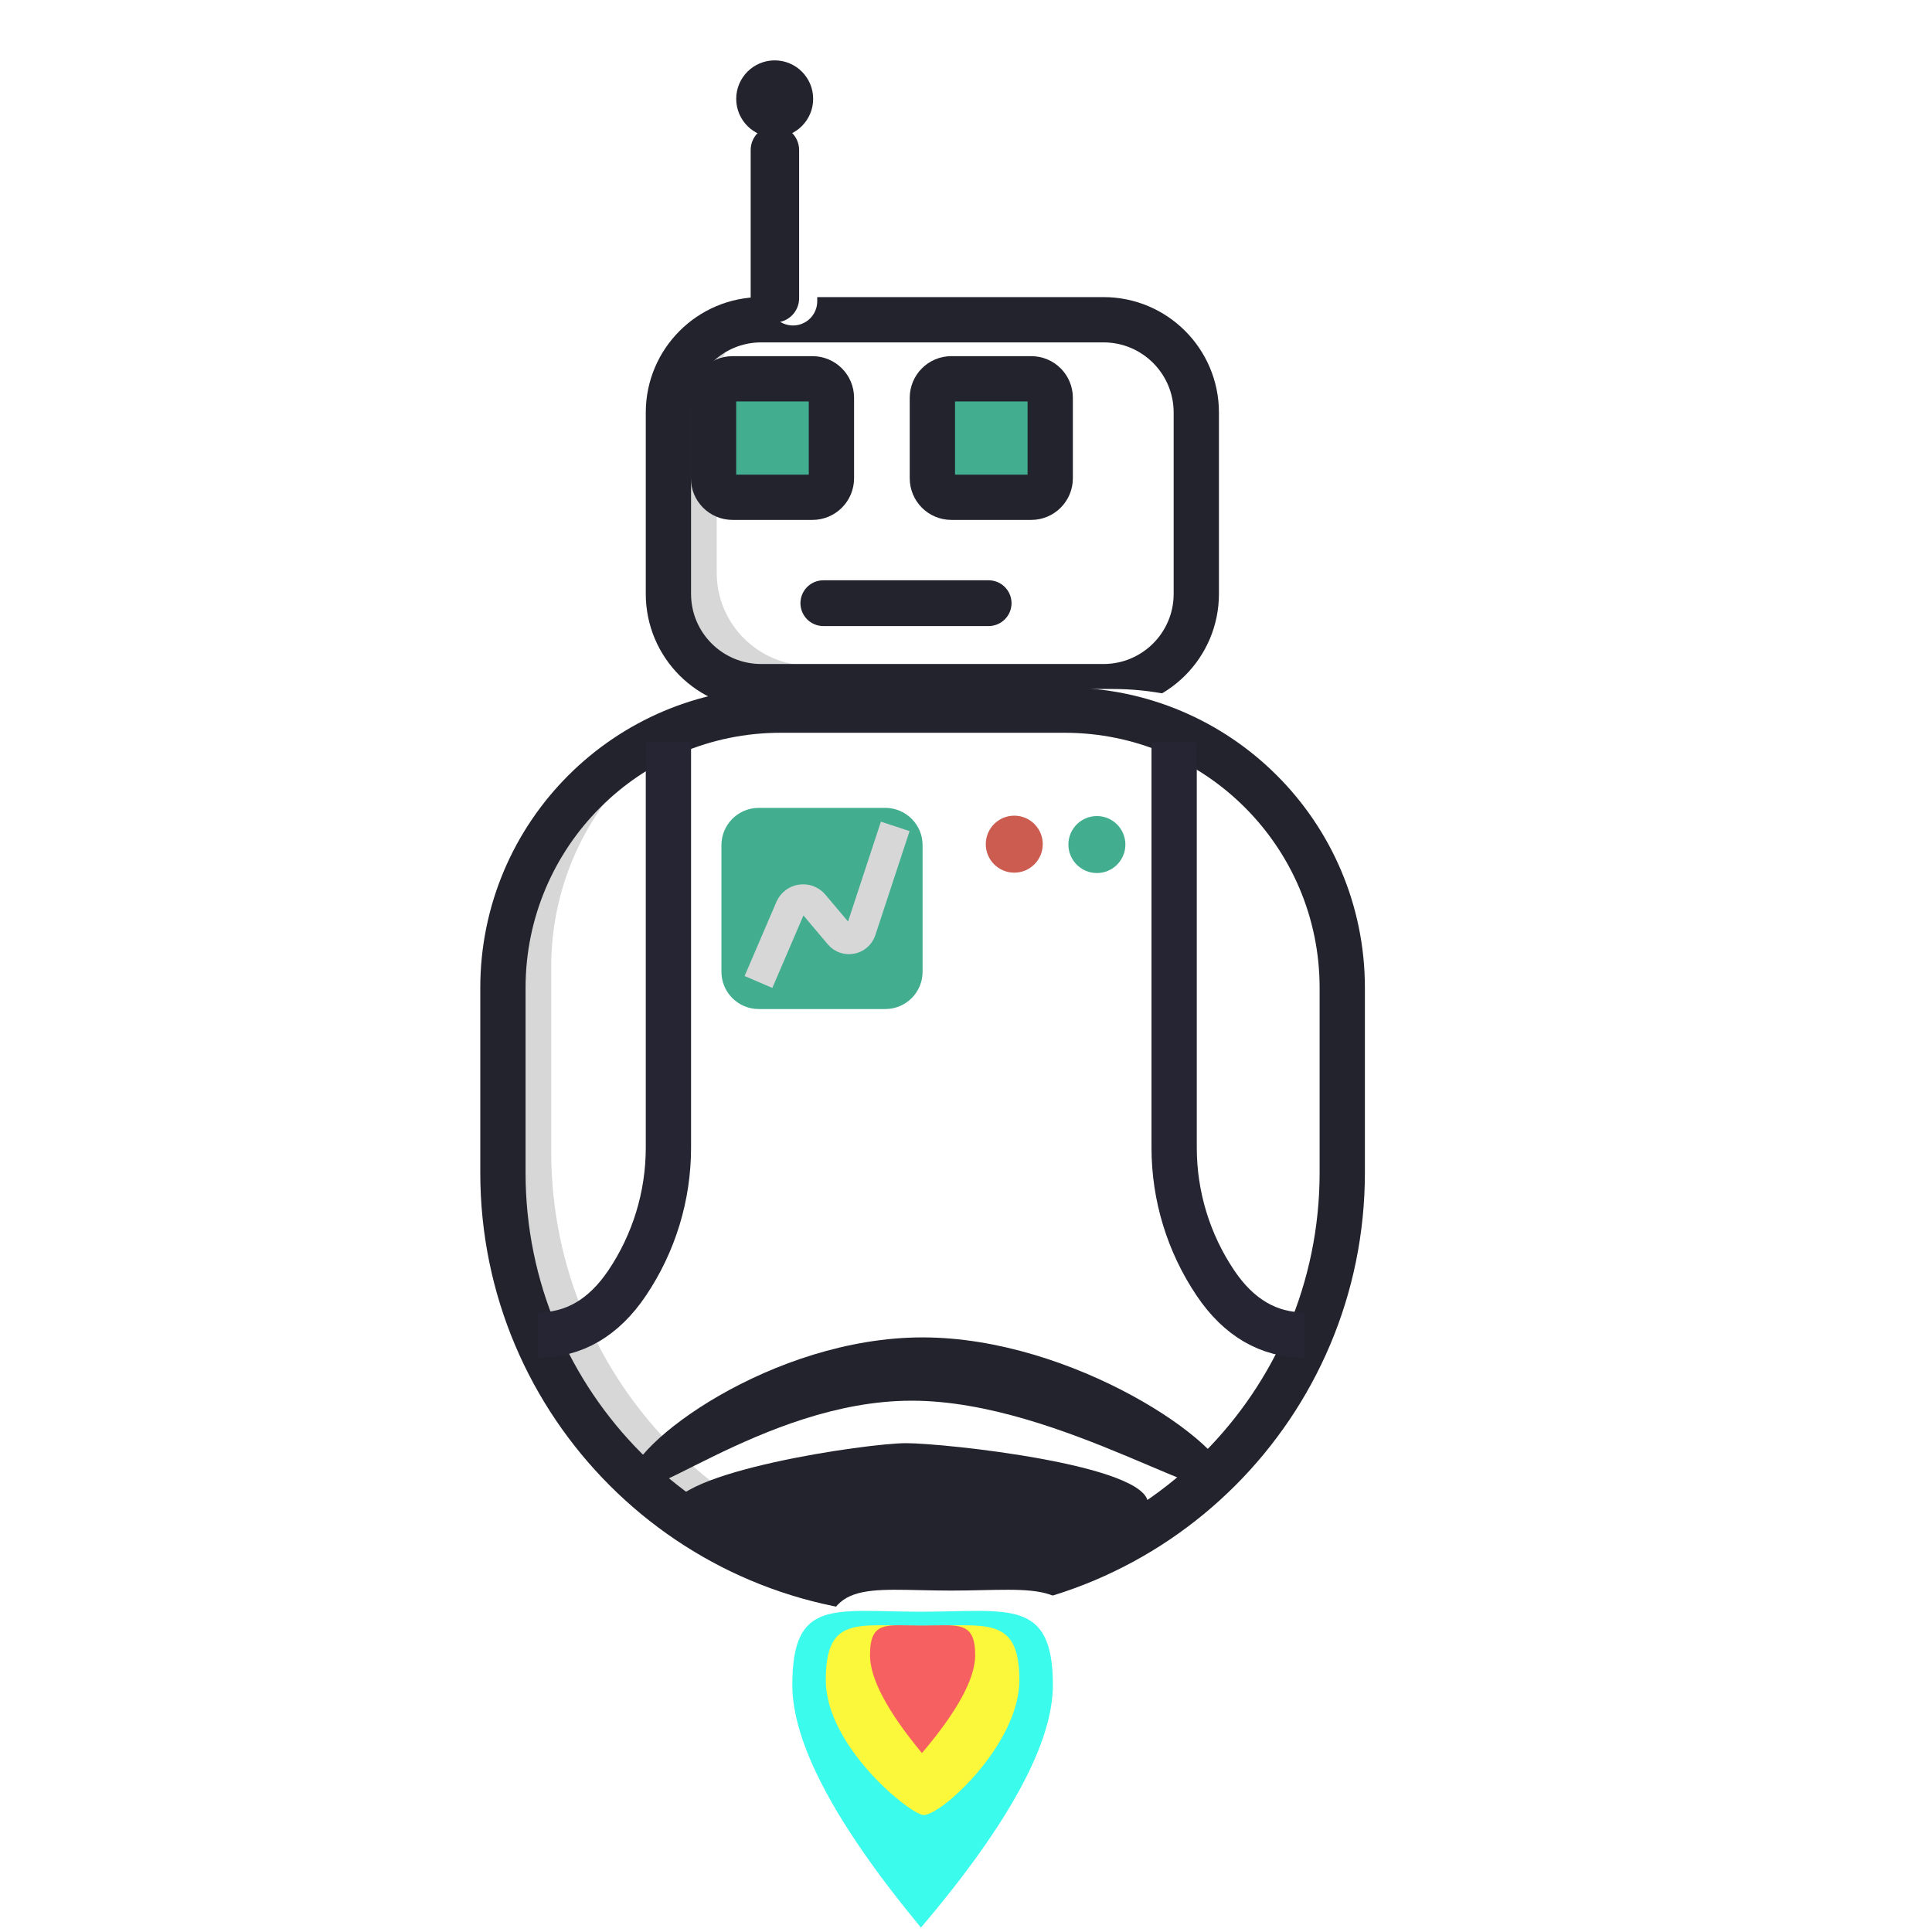 <?xml version="1.0" encoding="UTF-8" standalone="no"?>
<!DOCTYPE svg PUBLIC "-//W3C//DTD SVG 1.1//EN" "http://www.w3.org/Graphics/SVG/1.1/DTD/svg11.dtd">
<svg version="1.1" xmlns="http://www.w3.org/2000/svg" xmlns:xlink="http://www.w3.org/1999/xlink" preserveAspectRatio="xMidYMid meet" viewBox="0 0 640 640" width="640" height="640"><defs><path d="M396.29 136.67C396.29 154.82 396.29 178.56 396.29 196.72C396.29 213.7 382.53 227.46 365.55 227.46C336.72 227.46 280.99 227.46 252.16 227.46C235.18 227.46 221.42 213.7 221.42 196.72C221.42 178.56 221.42 154.82 221.42 136.67C221.42 119.69 235.18 105.92 252.16 105.92C280.99 105.92 336.72 105.92 365.55 105.92C382.53 105.92 396.29 119.69 396.29 136.67Z" id="ab3QKNAC5"></path><path d="M396.29 136.67C396.29 154.82 396.29 178.56 396.29 196.72C396.29 213.7 382.53 227.46 365.55 227.46C336.72 227.46 280.99 227.46 252.16 227.46C235.18 227.46 221.42 213.7 221.42 196.72C221.42 178.56 221.42 154.82 221.42 136.67C221.42 119.69 235.18 105.92 252.16 105.92C280.99 105.92 336.72 105.92 365.55 105.92C382.53 105.92 396.29 119.69 396.29 136.67Z" id="a3uUPE3aOP"></path><path d="M275.42 131.77C275.42 138.36 275.42 151.84 275.42 158.44C275.42 161.91 272.6 164.73 269.12 164.73C262.57 164.73 249.22 164.73 242.67 164.73C239.19 164.73 236.37 161.91 236.37 158.44C236.37 151.84 236.37 138.36 236.37 131.77C236.37 128.29 239.19 125.48 242.67 125.48C249.22 125.48 262.57 125.48 269.12 125.48C272.6 125.48 275.42 128.29 275.42 131.77Z" id="a7qHAbhrTT"></path><path d="M275.42 131.77C275.42 138.36 275.42 151.84 275.42 158.44C275.42 161.91 272.6 164.73 269.12 164.73C262.57 164.73 249.22 164.73 242.67 164.73C239.19 164.73 236.37 161.91 236.37 158.44C236.37 151.84 236.37 138.36 236.37 131.77C236.37 128.29 239.19 125.48 242.67 125.48C249.22 125.48 262.57 125.48 269.12 125.48C272.6 125.48 275.42 128.29 275.42 131.77Z" id="d1eSorUebC"></path><path d="M347.9 131.77C347.9 138.36 347.9 151.84 347.9 158.44C347.9 161.91 345.08 164.73 341.61 164.73C335.06 164.73 321.7 164.73 315.15 164.73C311.68 164.73 308.86 161.91 308.86 158.44C308.86 151.84 308.86 138.36 308.86 131.77C308.86 128.29 311.68 125.48 315.15 125.48C321.7 125.48 335.06 125.48 341.61 125.48C345.08 125.48 347.9 128.29 347.9 131.77Z" id="b1tf1aKxnz"></path><path d="M347.9 131.77C347.9 138.36 347.9 151.84 347.9 158.44C347.9 161.91 345.08 164.73 341.61 164.73C335.06 164.73 321.7 164.73 315.15 164.73C311.68 164.73 308.86 161.91 308.86 158.44C308.86 151.84 308.86 138.36 308.86 131.77C308.86 128.29 311.68 125.48 315.15 125.48C321.7 125.48 335.06 125.48 341.61 125.48C345.08 125.48 347.9 128.29 347.9 131.77Z" id="c1g5v1U7FV"></path><path d="M444.64 327.24C444.64 367.3 444.64 357.81 444.64 388.45C444.64 465.25 382.38 527.51 305.58 527.51C277.78 527.51 333.39 527.51 305.58 527.51C228.82 527.51 166.6 465.29 166.6 388.53C166.6 357.87 166.6 367.3 166.6 327.24C166.6 276.43 207.79 235.24 258.6 235.24C295.81 235.24 315.43 235.24 352.64 235.24C403.45 235.24 444.64 276.43 444.64 327.24Z" id="g6oX9u9Gaz"></path><path d="M444.64 327.24C444.64 367.3 444.64 357.81 444.64 388.45C444.64 465.25 382.38 527.51 305.58 527.51C277.78 527.51 333.39 527.51 305.58 527.51C228.82 527.51 166.6 465.29 166.6 388.53C166.6 357.87 166.6 367.3 166.6 327.24C166.6 276.43 207.79 235.24 258.6 235.24C295.81 235.24 315.43 235.24 352.64 235.24C403.45 235.24 444.64 276.43 444.64 327.24Z" id="a2g0WgMvFX"></path><path d="M432.25 442.27C420.25 442.27 410.38 436.53 402.64 425.04C393.72 411.8 388.95 396.19 388.95 380.22C388.95 373.36 388.95 356.21 388.95 328.76C388.95 326.61 388.95 315.84 388.95 296.46L388.95 245.81" id="age2c9pth"></path><path d="M178.13 442.27C190.13 442.27 199.99 436.53 207.73 425.04C216.65 411.8 221.42 396.19 221.42 380.22C221.42 373.36 221.42 356.21 221.42 328.76C221.42 326.61 221.42 315.84 221.42 296.46L221.42 245.81" id="abtKgh6gp"></path><path d="M334.58 199.81C334.58 201.23 334.58 198.39 334.58 199.81C334.58 203.72 331.41 206.89 327.5 206.89C315.13 206.89 285.11 206.89 272.75 206.89C268.83 206.89 265.66 203.72 265.66 199.81C265.66 198.39 265.66 201.23 265.66 199.81C265.66 195.9 268.83 192.73 272.75 192.73C285.11 192.73 315.13 192.73 327.5 192.73C331.41 192.73 334.58 195.9 334.58 199.81Z" id="f1HpzWOFaW"></path><path d="M334.58 199.81C334.58 201.23 334.58 198.39 334.58 199.81C334.58 203.72 331.41 206.89 327.5 206.89C315.13 206.89 285.11 206.89 272.75 206.89C268.83 206.89 265.66 203.72 265.66 199.81C265.66 198.39 265.66 201.23 265.66 199.81C265.66 195.9 268.83 192.73 272.75 192.73C285.11 192.73 315.13 192.73 327.5 192.73C331.41 192.73 334.58 195.9 334.58 199.81Z" id="b560vQm6CN"></path><path d="M264.72 49.71C264.72 61.13 264.72 87.38 264.72 98.8C264.72 103.23 261.13 106.82 256.7 106.82C255.09 106.82 258.3 106.82 256.7 106.82C252.26 106.82 248.67 103.23 248.67 98.8C248.67 87.38 248.67 61.13 248.67 49.71C248.67 45.28 252.26 41.68 256.7 41.68C258.3 41.68 255.09 41.68 256.7 41.68C261.13 41.68 264.72 45.28 264.72 49.71Z" id="a1LNxMq9IJ"></path><path d="M256.63 45.49C249.59 45.49 243.88 39.78 243.88 32.74C243.88 25.71 249.59 20 256.63 20C263.66 20 269.37 25.71 269.37 32.74C269.37 39.78 263.66 45.49 256.63 45.49Z" id="aksMKwZj3"></path><path d="M305.62 527.51C292.86 527.51 222.28 513.08 222.28 500.32C222.28 487.56 287.36 478.07 300.12 478.07C312.88 478.07 380.27 485.25 380.27 498.01C380.27 510.77 318.38 527.51 305.62 527.51Z" id="c27TpNyK6p"></path><path d="M363.36 289.21C358.15 289.21 353.92 284.98 353.92 279.77C353.92 274.56 358.15 270.33 363.36 270.33C368.57 270.33 372.8 274.56 372.8 279.77C372.8 284.98 368.57 289.21 363.36 289.21Z" id="hKQRRhxe2"></path><path d="M305.62 279.98C305.62 290.84 305.62 311.05 305.62 321.9C305.62 328.73 300.09 334.26 293.26 334.26C282.41 334.26 262.2 334.26 251.34 334.26C244.52 334.26 238.98 328.73 238.98 321.9C238.98 311.05 238.98 290.84 238.98 279.98C238.98 273.16 244.52 267.62 251.34 267.62C262.2 267.62 282.41 267.62 293.26 267.62C300.09 267.62 305.62 273.16 305.62 279.98Z" id="a1pc0LVGC"></path><path d="M335.99 289.08C330.78 289.08 326.55 284.85 326.55 279.64C326.55 274.43 330.78 270.2 335.99 270.2C341.2 270.2 345.43 274.43 345.43 279.64C345.43 284.85 341.2 289.08 335.99 289.08Z" id="d1fpdsRXTT"></path><path d="M296.56 273.75C290.51 292.13 286.73 303.62 285.22 308.21C284.19 311.32 280.15 312.11 278.04 309.6C275.38 306.45 272.24 302.73 269.59 299.58C267.37 296.95 263.15 297.58 261.79 300.74C260.38 304.01 256.87 312.2 251.25 325.29" id="doo4IfYn4"></path><path d="M302 464C252.25 464 208.18 503.93 208.18 491.17C208.18 478.41 255.87 443.03 305.62 443.03C355.37 443.03 407.17 478.41 407.17 491.17C407.17 503.93 351.74 464 302 464Z" id="bCazjmAUM"></path><path d="M305.08 638.55C276.67 604.22 262.47 577.42 262.47 558.17C262.47 529.29 276.2 533.9 305.08 533.9C333.96 533.9 348.78 529.29 348.78 558.17C348.78 577.42 334.21 604.22 305.08 638.55Z" id="jUty6zxAF"></path><path d="M305.62 601.22C300.38 600.15 273.56 578.07 273.56 556.61C273.56 535.16 283.76 538.58 305.22 538.58C326.68 538.58 337.68 535.16 337.68 556.61C337.68 578.07 310.86 602.3 305.62 601.22Z" id="h2XYzBu2m0"></path><path d="M305.4 580.73C293.94 566.87 288.2 556.06 288.2 548.29C288.2 536.63 293.75 538.49 305.4 538.49C317.06 538.49 323.04 536.63 323.04 548.29C323.04 556.06 317.16 566.87 305.4 580.73Z" id="b2Jo5hCgqX"></path></defs><g><g><g><use xlink:href="#ab3QKNAC5" opacity="1" fill="#d7d7d7" fill-opacity="1"></use><g><use xlink:href="#ab3QKNAC5" opacity="1" fill-opacity="0" stroke="#000000" stroke-width="1" stroke-opacity="0"></use></g></g><g><g><filter id="shadow11406249" x="185.42" y="69.92" width="262.87" height="200.54" filterUnits="userSpaceOnUse" primitiveUnits="userSpaceOnUse"><feFlood></feFlood><feComposite in2="SourceAlpha" operator="in"></feComposite><feGaussianBlur stdDeviation="2.65"></feGaussianBlur><feOffset dx="16" dy="-7" result="afterOffset"></feOffset><feFlood flood-color="#000000" flood-opacity="0.42"></feFlood><feComposite in2="afterOffset" operator="in"></feComposite><feMorphology operator="dilate" radius="1"></feMorphology><feComposite in2="SourceAlpha" operator="out"></feComposite></filter><path d="M396.29 136.67C396.29 154.82 396.29 178.56 396.29 196.72C396.29 213.7 382.53 227.46 365.55 227.46C336.72 227.46 280.99 227.46 252.16 227.46C235.18 227.46 221.42 213.7 221.42 196.72C221.42 178.56 221.42 154.82 221.42 136.67C221.42 119.69 235.18 105.92 252.16 105.92C280.99 105.92 336.72 105.92 365.55 105.92C382.53 105.92 396.29 119.69 396.29 136.67Z" id="aZ9FSL0oU" fill="white" fill-opacity="1" filter="url(#shadow11406249)"></path></g><use xlink:href="#a3uUPE3aOP" opacity="1" fill="#000000" fill-opacity="0"></use><g><use xlink:href="#a3uUPE3aOP" opacity="1" fill-opacity="0" stroke="#23232e" stroke-width="15" stroke-opacity="1"></use></g></g><g><use xlink:href="#a7qHAbhrTT" opacity="1" fill="#42ae8f" fill-opacity="1"></use><g><use xlink:href="#a7qHAbhrTT" opacity="1" fill-opacity="0" stroke="#000000" stroke-width="1" stroke-opacity="0"></use></g></g><g><use xlink:href="#d1eSorUebC" opacity="1" fill="#000000" fill-opacity="0"></use><g><use xlink:href="#d1eSorUebC" opacity="1" fill-opacity="0" stroke="#23232e" stroke-width="15" stroke-opacity="1"></use></g></g><g><use xlink:href="#b1tf1aKxnz" opacity="1" fill="#42ae8f" fill-opacity="1"></use><g><use xlink:href="#b1tf1aKxnz" opacity="1" fill-opacity="0" stroke="#000000" stroke-width="1" stroke-opacity="0"></use></g></g><g><use xlink:href="#c1g5v1U7FV" opacity="1" fill="#000000" fill-opacity="0"></use><g><use xlink:href="#c1g5v1U7FV" opacity="1" fill-opacity="0" stroke="#23232e" stroke-width="15" stroke-opacity="1"></use></g></g><g><use xlink:href="#g6oX9u9Gaz" opacity="1" fill="#d7d7d7" fill-opacity="1"></use><g><use xlink:href="#g6oX9u9Gaz" opacity="1" fill-opacity="0" stroke="#000000" stroke-width="1" stroke-opacity="0"></use></g></g><g><g><filter id="shadow7489275" x="130.6" y="199.24" width="366.04" height="371.27" filterUnits="userSpaceOnUse" primitiveUnits="userSpaceOnUse"><feFlood></feFlood><feComposite in2="SourceAlpha" operator="in"></feComposite><feGaussianBlur stdDeviation="2.65"></feGaussianBlur><feOffset dx="16" dy="-7" result="afterOffset"></feOffset><feFlood flood-color="#000000" flood-opacity="0.42"></feFlood><feComposite in2="afterOffset" operator="in"></feComposite><feMorphology operator="dilate" radius="1"></feMorphology><feComposite in2="SourceAlpha" operator="out"></feComposite></filter><path d="M444.64 327.24C444.64 367.3 444.64 357.81 444.64 388.45C444.64 465.25 382.38 527.51 305.58 527.51C277.78 527.51 333.39 527.51 305.58 527.51C228.82 527.51 166.6 465.29 166.6 388.53C166.6 357.87 166.6 367.3 166.6 327.24C166.6 276.43 207.79 235.24 258.6 235.24C295.81 235.24 315.43 235.24 352.64 235.24C403.45 235.24 444.64 276.43 444.64 327.24Z" id="ba8AB3HmdM" fill="white" fill-opacity="1" filter="url(#shadow7489275)"></path></g><use xlink:href="#a2g0WgMvFX" opacity="1" fill="#000000" fill-opacity="0"></use><g><use xlink:href="#a2g0WgMvFX" opacity="1" fill-opacity="0" stroke="#23232e" stroke-width="15" stroke-opacity="1"></use></g></g><g><use xlink:href="#age2c9pth" opacity="1" fill="#000000" fill-opacity="0"></use><g><use xlink:href="#age2c9pth" opacity="1" fill-opacity="0" stroke="#252533" stroke-width="15" stroke-opacity="1"></use></g></g><g><use xlink:href="#abtKgh6gp" opacity="1" fill="#000000" fill-opacity="0"></use><g><use xlink:href="#abtKgh6gp" opacity="1" fill-opacity="0" stroke="#252533" stroke-width="15" stroke-opacity="1"></use></g></g><g><use xlink:href="#f1HpzWOFaW" opacity="1" fill="#23232e" fill-opacity="1"></use><g><use xlink:href="#f1HpzWOFaW" opacity="1" fill-opacity="0" stroke="#000000" stroke-width="1" stroke-opacity="0"></use></g></g><g><use xlink:href="#b560vQm6CN" opacity="1" fill="#000000" fill-opacity="0"></use><g><use xlink:href="#b560vQm6CN" opacity="1" fill-opacity="0" stroke="#23232e" stroke-width="1" stroke-opacity="1"></use></g></g><g><g><filter id="shadow10801695" x="222.67" y="15.68" width="74.05" height="118.14" filterUnits="userSpaceOnUse" primitiveUnits="userSpaceOnUse"><feFlood></feFlood><feComposite in2="SourceAlpha" operator="in"></feComposite><feGaussianBlur stdDeviation="2.65"></feGaussianBlur><feOffset dx="6" dy="1" result="afterOffset"></feOffset><feFlood flood-color="#000000" flood-opacity="0.42"></feFlood><feComposite in2="afterOffset" operator="in"></feComposite><feMorphology operator="dilate" radius="1"></feMorphology><feComposite in2="SourceAlpha" operator="out"></feComposite></filter><path d="M264.72 49.71C264.72 61.13 264.72 87.38 264.72 98.8C264.72 103.23 261.13 106.82 256.7 106.82C255.09 106.82 258.3 106.82 256.7 106.82C252.26 106.82 248.67 103.23 248.67 98.8C248.67 87.38 248.67 61.13 248.67 49.71C248.67 45.28 252.26 41.68 256.7 41.68C258.3 41.68 255.09 41.68 256.7 41.68C261.13 41.68 264.72 45.28 264.72 49.71Z" id="eNDrSuWqt" fill="white" fill-opacity="1" filter="url(#shadow10801695)"></path></g><use xlink:href="#a1LNxMq9IJ" opacity="1" fill="#23232e" fill-opacity="1"></use><g><use xlink:href="#a1LNxMq9IJ" opacity="1" fill-opacity="0" stroke="#000000" stroke-width="1" stroke-opacity="0"></use></g></g><g><g><filter id="shadow1817858" x="217.88" y="-6" width="83.49" height="81.49" filterUnits="userSpaceOnUse" primitiveUnits="userSpaceOnUse"><feFlood></feFlood><feComposite in2="SourceAlpha" operator="in"></feComposite><feGaussianBlur stdDeviation="2.65"></feGaussianBlur><feOffset dx="6" dy="-4" result="afterOffset"></feOffset><feFlood flood-color="#000000" flood-opacity="0.42"></feFlood><feComposite in2="afterOffset" operator="in"></feComposite><feMorphology operator="dilate" radius="1"></feMorphology><feComposite in2="SourceAlpha" operator="out"></feComposite></filter><path d="M256.63 45.49C249.59 45.49 243.88 39.78 243.88 32.74C243.88 25.71 249.59 20 256.63 20C263.66 20 269.37 25.71 269.37 32.74C269.37 39.78 263.66 45.49 256.63 45.49Z" id="c1r1YC8SiD" fill="white" fill-opacity="1" filter="url(#shadow1817858)"></path></g><use xlink:href="#aksMKwZj3" opacity="1" fill="#23232e" fill-opacity="1"></use><g><use xlink:href="#aksMKwZj3" opacity="1" fill-opacity="0" stroke="#000000" stroke-width="1" stroke-opacity="0"></use></g></g><g><use xlink:href="#c27TpNyK6p" opacity="1" fill="#23232e" fill-opacity="1"></use><g><use xlink:href="#c27TpNyK6p" opacity="1" fill-opacity="0" stroke="#000000" stroke-width="1" stroke-opacity="0"></use></g></g><g><use xlink:href="#hKQRRhxe2" opacity="1" fill="#42ae8f" fill-opacity="1"></use><g><use xlink:href="#hKQRRhxe2" opacity="1" fill-opacity="0" stroke="#000000" stroke-width="1" stroke-opacity="0"></use></g></g><g><use xlink:href="#a1pc0LVGC" opacity="1" fill="#42ae8f" fill-opacity="1"></use><g><use xlink:href="#a1pc0LVGC" opacity="1" fill-opacity="0" stroke="#000000" stroke-width="1" stroke-opacity="0"></use></g></g><g><use xlink:href="#d1fpdsRXTT" opacity="1" fill="#cc5c4f" fill-opacity="1"></use><g><use xlink:href="#d1fpdsRXTT" opacity="1" fill-opacity="0" stroke="#000000" stroke-width="1" stroke-opacity="0"></use></g></g><g><use xlink:href="#doo4IfYn4" opacity="1" fill="#000000" fill-opacity="0"></use><g><use xlink:href="#doo4IfYn4" opacity="1" fill-opacity="0" stroke="#d7d7d7" stroke-width="10" stroke-opacity="1"></use></g></g><g><use xlink:href="#bCazjmAUM" opacity="1" fill="#23232e" fill-opacity="1"></use><g><use xlink:href="#bCazjmAUM" opacity="1" fill-opacity="0" stroke="#000000" stroke-width="1" stroke-opacity="0"></use></g></g><g><g><filter id="shadow26252" x="232.47" y="503.63" width="156.31" height="171.92" filterUnits="userSpaceOnUse" primitiveUnits="userSpaceOnUse"><feFlood></feFlood><feComposite in2="SourceAlpha" operator="in"></feComposite><feGaussianBlur stdDeviation="2.65"></feGaussianBlur><feOffset dx="10" dy="-7" result="afterOffset"></feOffset><feFlood flood-color="#000000" flood-opacity="0.23"></feFlood><feComposite in2="afterOffset" operator="in"></feComposite><feMorphology operator="dilate" radius="1"></feMorphology><feComposite in2="SourceAlpha" operator="out"></feComposite></filter><path d="M305.08 638.55C276.67 604.22 262.47 577.42 262.47 558.17C262.47 529.29 276.2 533.9 305.08 533.9C333.96 533.9 348.78 529.29 348.78 558.17C348.78 577.42 334.21 604.22 305.08 638.55Z" id="a9NineIDe" fill="white" fill-opacity="1" filter="url(#shadow26252)"></path></g><use xlink:href="#jUty6zxAF" opacity="1" fill="#3bfbec" fill-opacity="1"></use><g><use xlink:href="#jUty6zxAF" opacity="1" fill-opacity="0" stroke="#000000" stroke-width="1" stroke-opacity="0"></use></g></g><g><use xlink:href="#h2XYzBu2m0" opacity="1" fill="#fbf73b" fill-opacity="1"></use><g><use xlink:href="#h2XYzBu2m0" opacity="1" fill-opacity="0" stroke="#000000" stroke-width="1" stroke-opacity="0"></use></g></g><g><use xlink:href="#b2Jo5hCgqX" opacity="1" fill="#f66060" fill-opacity="1"></use><g><use xlink:href="#b2Jo5hCgqX" opacity="1" fill-opacity="0" stroke="#000000" stroke-width="1" stroke-opacity="0"></use></g></g></g></g></svg>